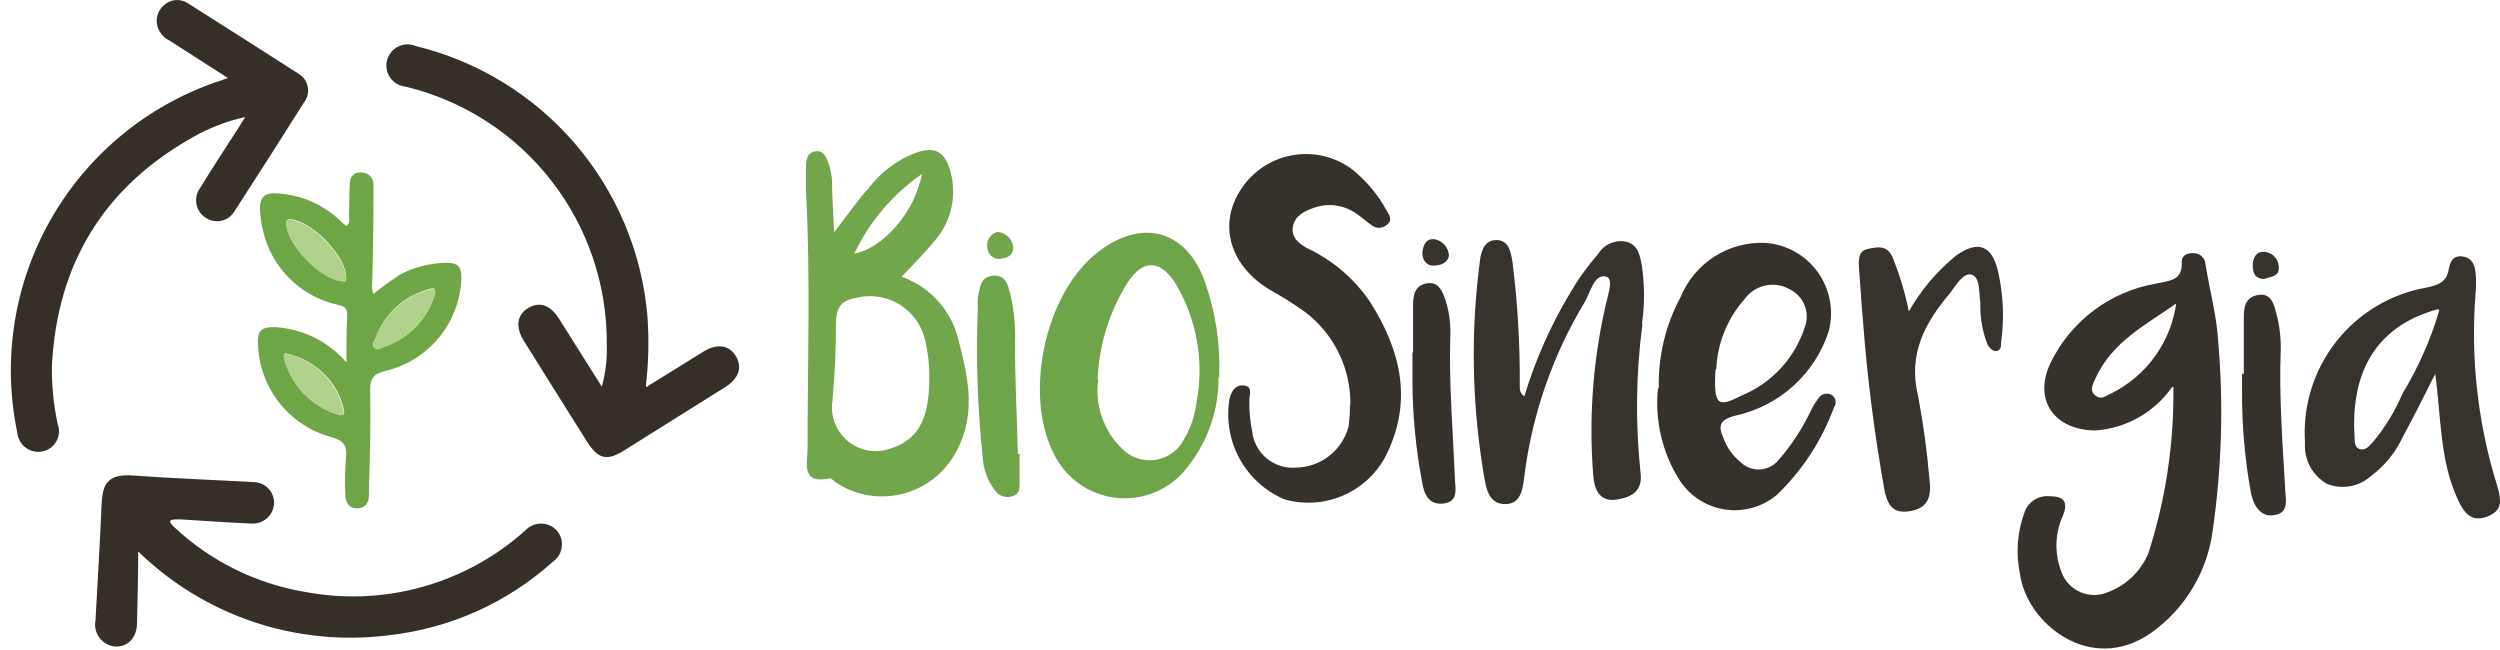 <svg width="150" height="39" viewBox="0 0 150 39" fill="none" xmlns="http://www.w3.org/2000/svg">
<path d="M8.292 33.114C8.292 34.534 8.256 35.954 8.221 37.373C8.221 38.267 7.653 38.835 6.9 38.793C6.717 38.774 6.539 38.718 6.378 38.627C6.217 38.536 6.077 38.412 5.967 38.264C5.856 38.115 5.778 37.946 5.737 37.765C5.697 37.585 5.694 37.398 5.729 37.217C5.857 34.924 5.992 32.639 6.091 30.346C6.141 29.175 6.34 28.409 7.972 28.529C10.393 28.707 12.82 28.792 15.24 28.927C15.567 28.936 15.877 29.074 16.103 29.311C16.329 29.547 16.453 29.863 16.447 30.19C16.439 30.365 16.396 30.537 16.319 30.695C16.242 30.853 16.134 30.993 16.001 31.108C15.868 31.222 15.713 31.308 15.546 31.36C15.378 31.412 15.202 31.43 15.027 31.411C13.608 31.347 12.188 31.248 10.811 31.163H10.62C10.478 31.163 10.258 31.163 10.215 31.262C10.173 31.361 10.343 31.517 10.442 31.617C12.606 33.652 15.322 35.005 18.25 35.506C20.598 35.958 23.019 35.86 25.323 35.22C27.627 34.579 29.752 33.414 31.53 31.816C31.653 31.686 31.802 31.583 31.968 31.514C32.133 31.445 32.311 31.412 32.49 31.416C32.67 31.42 32.846 31.461 33.008 31.537C33.17 31.613 33.315 31.723 33.432 31.858C33.541 31.992 33.622 32.147 33.669 32.314C33.716 32.48 33.729 32.654 33.706 32.826C33.683 32.997 33.626 33.162 33.538 33.311C33.449 33.459 33.331 33.588 33.191 33.689C30.443 36.164 26.987 37.714 23.311 38.118C20.597 38.462 17.84 38.191 15.245 37.325C12.65 36.459 10.283 35.02 8.32 33.114H8.256H8.292ZM13.686 4.688L10.222 2.466C10.049 2.388 9.893 2.277 9.764 2.138C9.635 1.999 9.535 1.835 9.47 1.657C9.389 1.423 9.38 1.17 9.444 0.93C9.509 0.691 9.644 0.477 9.832 0.315C10.02 0.139 10.262 0.03 10.519 0.005C10.776 -0.019 11.033 0.043 11.251 0.181C13.494 1.6 15.723 3.02 17.938 4.439C18.077 4.526 18.196 4.641 18.288 4.777C18.379 4.913 18.441 5.066 18.47 5.228C18.498 5.389 18.491 5.555 18.451 5.714C18.411 5.873 18.337 6.021 18.236 6.15C16.863 8.331 15.477 10.503 14.076 12.666C13.992 12.812 13.879 12.938 13.744 13.038C13.608 13.138 13.453 13.208 13.289 13.245C13.125 13.281 12.955 13.284 12.79 13.251C12.625 13.219 12.468 13.152 12.33 13.056C12.189 12.965 12.068 12.847 11.975 12.708C11.881 12.569 11.817 12.412 11.785 12.248C11.754 12.083 11.757 11.914 11.793 11.75C11.829 11.586 11.899 11.432 11.997 11.296C12.707 10.125 13.48 8.968 14.218 7.811L14.715 7.023C13.595 7.267 12.52 7.684 11.528 8.258C6.219 11.253 3.437 15.838 3.117 21.907C3.094 23.099 3.211 24.291 3.465 25.456C3.526 25.621 3.55 25.798 3.537 25.974C3.523 26.15 3.472 26.321 3.386 26.475C3.301 26.629 3.183 26.763 3.041 26.868C2.899 26.972 2.736 27.045 2.564 27.081C2.389 27.119 2.208 27.12 2.033 27.082C1.857 27.045 1.692 26.971 1.548 26.865C1.404 26.759 1.283 26.623 1.196 26.467C1.108 26.311 1.054 26.138 1.038 25.96C0.128 21.605 0.836 17.067 3.029 13.197C5.223 9.326 8.751 6.386 12.955 4.929L13.665 4.688H13.686ZM38.862 23.17L42.205 21.098C43.035 20.587 43.767 20.7 44.164 21.389C44.562 22.077 44.299 22.73 43.511 23.227L37.52 26.982C36.413 27.692 35.895 27.564 35.214 26.485C33.943 24.476 32.68 22.453 31.423 20.438C30.905 19.607 31.019 18.876 31.707 18.472C32.396 18.067 33.042 18.323 33.546 19.132L36.108 23.199C36.336 22.382 36.437 21.534 36.406 20.686C36.442 17.121 35.268 13.649 33.077 10.836C30.885 8.023 27.806 6.036 24.34 5.199C24.157 5.182 23.98 5.127 23.82 5.035C23.661 4.944 23.524 4.819 23.417 4.669C23.311 4.52 23.238 4.349 23.204 4.168C23.17 3.988 23.176 3.802 23.22 3.624C23.265 3.446 23.348 3.28 23.463 3.137C23.578 2.994 23.723 2.877 23.887 2.796C24.052 2.714 24.232 2.669 24.415 2.663C24.599 2.658 24.781 2.692 24.95 2.764C28.662 3.667 31.998 5.71 34.49 8.606C36.981 11.503 38.502 15.106 38.841 18.912C38.946 20.288 38.92 21.671 38.763 23.043C38.76 23.099 38.76 23.156 38.763 23.213C38.763 23.213 38.855 23.213 38.897 23.17" fill="#352F28"/>
<path d="M20.784 21.751C20.784 20.686 20.784 19.778 20.833 18.862C20.833 18.422 20.578 18.365 20.265 18.287C19.172 18.049 18.169 17.503 17.375 16.715C16.58 15.927 16.027 14.928 15.78 13.837C15.672 13.404 15.611 12.962 15.595 12.517C15.595 11.807 15.908 11.558 16.589 11.601C18.072 11.672 19.474 12.295 20.521 13.347C20.599 13.425 20.691 13.489 20.784 13.567C21.046 13.383 20.933 13.113 20.94 12.857C20.975 12.261 20.94 11.658 20.989 11.062C20.989 10.593 21.238 10.288 21.749 10.352C21.843 10.358 21.935 10.383 22.019 10.425C22.103 10.467 22.178 10.525 22.239 10.597C22.301 10.668 22.348 10.751 22.377 10.841C22.406 10.93 22.417 11.024 22.409 11.118V11.715C22.409 13.451 22.383 15.188 22.331 16.924C22.291 17.164 22.318 17.409 22.409 17.634C22.939 17.203 23.494 16.802 24.07 16.435C24.908 16.013 25.829 15.785 26.767 15.767C27.477 15.767 27.69 15.995 27.683 16.683C27.641 17.983 27.172 19.234 26.349 20.241C25.525 21.248 24.392 21.956 23.126 22.255C22.416 22.439 22.196 22.702 22.21 23.433C22.246 25.321 22.21 27.216 22.139 29.111V29.707C22.139 30.183 21.919 30.495 21.43 30.503C20.94 30.51 20.72 30.14 20.72 29.7C20.684 28.946 20.698 28.189 20.762 27.436C20.833 26.726 20.613 26.435 19.882 26.23C18.654 25.897 17.564 25.18 16.772 24.184C15.981 23.188 15.528 21.965 15.482 20.693C15.425 19.856 15.666 19.607 16.511 19.629C17.324 19.677 18.12 19.887 18.851 20.247C19.582 20.606 20.234 21.108 20.77 21.723L20.784 21.751ZM17.221 21.19C16.951 21.19 17.05 21.41 17.086 21.595C17.306 22.366 17.717 23.07 18.28 23.641C18.843 24.213 19.54 24.634 20.308 24.867C20.656 24.945 20.698 24.867 20.62 24.533C20.492 23.97 20.251 23.439 19.911 22.972C19.252 22.081 18.294 21.459 17.213 21.218L17.221 21.19ZM20.77 16.619C20.77 15.391 18.775 13.319 17.49 13.162C17.178 13.12 17.157 13.262 17.185 13.503C17.334 14.788 19.229 16.711 20.5 16.86C20.684 16.91 20.812 16.903 20.762 16.648L20.77 16.619ZM26.114 17.592C26.114 17.201 25.944 17.286 25.773 17.336C25.037 17.524 24.357 17.889 23.794 18.4C23.231 18.911 22.802 19.552 22.544 20.267C22.48 20.452 22.267 20.7 22.494 20.878C22.721 21.055 22.92 20.842 23.119 20.771C23.711 20.568 24.256 20.247 24.721 19.829C25.187 19.411 25.564 18.903 25.83 18.337C25.944 18.103 26.029 17.854 26.107 17.62L26.114 17.592Z" fill="#6FA645"/>
<path d="M17.214 21.218C18.289 21.472 19.236 22.105 19.883 23C20.223 23.467 20.464 23.998 20.592 24.562C20.671 24.874 20.628 24.973 20.28 24.895C19.512 24.663 18.815 24.241 18.252 23.67C17.689 23.098 17.278 22.394 17.058 21.623C17.022 21.439 16.923 21.211 17.192 21.218H17.214ZM20.763 16.648C20.812 16.903 20.685 16.91 20.493 16.889C19.223 16.74 17.327 14.816 17.178 13.532C17.178 13.29 17.178 13.148 17.484 13.191C18.768 13.347 20.734 15.42 20.763 16.648ZM26.107 17.62C26.029 17.826 25.944 18.102 25.823 18.365C25.557 18.932 25.18 19.439 24.715 19.857C24.249 20.276 23.704 20.596 23.112 20.8C22.913 20.871 22.672 21.048 22.488 20.906C22.303 20.764 22.488 20.48 22.537 20.296C22.795 19.581 23.224 18.939 23.788 18.428C24.35 17.918 25.03 17.552 25.767 17.364C25.937 17.315 26.136 17.23 26.107 17.62Z" fill="#B0D28D"/>
<path d="M130.339 23.204C129.817 23.955 129.134 24.58 128.34 25.034C127.545 25.488 126.66 25.759 125.748 25.827C123.295 25.827 121.97 24.03 123.02 21.8C123.62 20.552 124.511 19.465 125.617 18.632C126.724 17.799 128.015 17.244 129.381 17.013C130.155 16.829 130.968 16.869 130.903 15.701C130.903 15.321 131.244 15.163 131.611 15.19C131.797 15.186 131.976 15.256 132.111 15.383C132.246 15.511 132.326 15.686 132.332 15.872C132.582 17.419 133.001 18.941 133.093 20.489C133.417 24.262 133.307 28.06 132.765 31.808C132.609 33.036 132.199 34.217 131.562 35.278C130.926 36.34 130.076 37.257 129.066 37.973C125.407 40.531 121.564 37.356 121.197 34.418C120.935 33.165 121.04 31.863 121.498 30.667C121.613 30.379 121.819 30.137 122.084 29.976C122.349 29.815 122.659 29.744 122.967 29.775C123.702 29.775 124.148 29.998 123.78 30.929C123.539 31.454 123.406 32.021 123.388 32.598C123.37 33.174 123.468 33.749 123.676 34.287C123.769 34.561 123.918 34.813 124.114 35.026C124.31 35.239 124.549 35.409 124.814 35.525C125.079 35.641 125.366 35.7 125.655 35.7C125.945 35.699 126.231 35.638 126.496 35.52C127.038 35.316 127.532 35.002 127.947 34.598C128.363 34.194 128.69 33.709 128.909 33.172C129.94 29.965 130.445 26.612 130.404 23.243L130.339 23.204ZM130.653 18.154C128.804 19.466 126.719 20.489 125.722 22.718C125.578 23.059 125.341 23.427 125.722 23.728C126.102 24.03 126.351 23.729 126.64 23.623C127.702 23.103 128.618 22.327 129.307 21.366C129.996 20.404 130.436 19.288 130.588 18.115L130.653 18.154ZM81.021 24.279C81.035 23.208 80.798 22.148 80.329 21.184C79.86 20.221 79.171 19.381 78.319 18.731C77.654 18.255 76.962 17.817 76.247 17.419C73.807 15.99 73.059 13.485 74.45 11.373C74.795 10.835 75.248 10.375 75.78 10.021C76.312 9.666 76.911 9.426 77.54 9.314C78.17 9.202 78.815 9.221 79.437 9.37C80.058 9.519 80.642 9.794 81.152 10.179C81.988 10.855 82.683 11.688 83.198 12.632C83.369 12.921 83.579 13.222 83.198 13.498C83.071 13.609 82.908 13.671 82.739 13.671C82.57 13.671 82.407 13.609 82.28 13.498C81.978 13.288 81.703 13.039 81.401 12.829C81.026 12.56 80.59 12.387 80.133 12.328C79.675 12.268 79.21 12.323 78.778 12.488C78.227 12.684 77.689 12.96 77.571 13.603C77.453 14.245 77.965 14.652 78.476 14.914C79.973 15.625 81.254 16.72 82.188 18.088C84.09 21.066 84.812 24.201 83.067 27.506C82.486 28.529 81.578 29.328 80.488 29.772C79.399 30.217 78.191 30.283 77.06 29.959C75.918 29.47 74.973 28.613 74.376 27.524C73.779 26.435 73.565 25.177 73.768 23.951C73.873 23.506 74.082 23.125 74.541 23.125C75.224 23.125 74.948 23.702 74.961 24.056C74.953 24.673 75.01 25.288 75.132 25.893C75.201 26.524 75.514 27.103 76.004 27.507C76.494 27.911 77.122 28.108 77.755 28.057C78.479 28.047 79.179 27.8 79.75 27.355C80.321 26.91 80.73 26.291 80.916 25.591C80.967 25.178 80.993 24.762 80.995 24.345" fill="#36312A"/>
<path d="M99.528 23.282C99.482 21.376 99.934 19.491 100.84 17.813C101.252 16.815 101.962 15.968 102.872 15.388C103.783 14.809 104.851 14.524 105.929 14.573C106.551 14.618 107.155 14.799 107.699 15.104C108.242 15.409 108.712 15.831 109.074 16.338C109.436 16.845 109.681 17.426 109.793 18.04C109.905 18.653 109.88 19.283 109.72 19.885C109.31 21.142 108.579 22.269 107.599 23.155C106.618 24.041 105.423 24.654 104.132 24.935C103.135 25.198 103.083 25.565 103.424 26.326C103.626 26.87 103.97 27.35 104.421 27.716C104.574 27.869 104.758 27.988 104.96 28.066C105.162 28.144 105.378 28.178 105.595 28.167C105.811 28.156 106.023 28.1 106.216 28.002C106.409 27.904 106.579 27.766 106.716 27.598C107.47 26.733 108.106 25.771 108.605 24.738C108.74 24.441 108.907 24.16 109.103 23.899C109.18 23.774 109.3 23.682 109.441 23.641C109.581 23.599 109.732 23.612 109.864 23.676C109.929 23.709 109.986 23.756 110.031 23.814C110.076 23.871 110.108 23.937 110.125 24.008C110.143 24.079 110.145 24.153 110.132 24.224C110.118 24.296 110.09 24.364 110.048 24.424C109.322 26.407 108.156 28.201 106.637 29.67C106.212 30.033 105.715 30.302 105.177 30.458C104.64 30.613 104.076 30.653 103.523 30.573C102.969 30.494 102.439 30.297 101.967 29.997C101.496 29.696 101.093 29.299 100.788 28.831C99.744 27.194 99.282 25.253 99.476 23.322L99.528 23.282ZM102.926 22.181C102.821 24.293 103.03 24.489 104.473 23.742C105.385 23.37 106.202 22.801 106.866 22.075C107.531 21.349 108.026 20.485 108.316 19.544C108.45 19.132 108.43 18.685 108.262 18.285C108.093 17.886 107.787 17.56 107.398 17.367C106.949 17.105 106.418 17.022 105.91 17.134C105.402 17.246 104.955 17.544 104.657 17.97C103.634 19.126 103.041 20.599 102.978 22.141L102.926 22.181Z" fill="#36322B"/>
<path d="M146.157 22.351C145.435 23.768 144.845 24.974 144.163 26.221C143.729 27.157 143.066 27.969 142.235 28.581C141.882 28.892 141.45 29.098 140.987 29.177C140.523 29.256 140.047 29.204 139.612 29.027C139.181 28.781 138.829 28.417 138.597 27.978C138.365 27.539 138.262 27.043 138.3 26.548C138.155 24.368 138.822 22.211 140.174 20.493C141.526 18.776 143.465 17.62 145.619 17.249C146.341 17.091 146.813 16.908 146.931 16.121C147.009 15.741 147.154 15.321 147.731 15.386C148.308 15.452 148.478 15.872 148.531 16.331C148.574 16.767 148.574 17.206 148.531 17.642C148.23 21.538 148.675 25.456 149.843 29.185C149.935 29.469 149.988 29.765 150 30.064C150 30.444 149.816 30.759 149.265 30.982C148.282 31.375 147.836 30.759 147.482 29.998C146.367 27.624 146.485 25.04 146.091 22.273L146.157 22.351ZM146.288 18.547C142.209 19.649 141.041 22.784 141.278 26.273C141.278 26.509 141.278 26.89 141.632 26.955C141.986 27.021 142.143 26.745 142.353 26.548C143.092 25.674 143.693 24.692 144.137 23.637C145.092 22.071 145.838 20.386 146.354 18.626L146.288 18.547ZM114.481 18.77C115.217 17.453 116.196 16.287 117.366 15.334C118.678 14.403 119.504 14.717 119.872 16.239C120.199 17.645 120.265 19.098 120.068 20.528C120.068 20.725 120.068 20.987 119.832 21.053C119.596 21.118 119.386 20.895 119.255 20.685C118.941 19.884 118.794 19.027 118.822 18.167C118.73 17.577 118.822 16.672 118.324 16.488C117.825 16.305 117.353 17.118 117.012 17.577C115.504 19.348 114.468 21.236 115.084 23.755C115.398 25.408 115.625 27.076 115.766 28.752C115.884 29.696 115.766 30.47 114.612 30.667C113.654 30.824 113.3 30.405 113.09 29.526C112.476 26.128 112.038 22.7 111.779 19.256C111.674 18.154 111.621 17.039 111.53 15.937C111.53 15.439 111.53 15.045 112.107 14.927C112.684 14.809 113.222 14.704 113.549 15.426C113.99 16.506 114.324 17.626 114.546 18.77" fill="#37322B"/>
<path d="M134.628 22.456V19.007C134.628 18.43 134.72 17.813 135.507 17.695C136.294 17.577 136.438 18.285 136.582 18.81C136.773 19.528 136.862 20.27 136.844 21.013C136.74 23.768 136.949 26.509 137.107 29.264C137.107 29.88 137.408 30.733 136.49 30.903C135.572 31.074 135.179 30.221 135.047 29.526C134.682 27.5 134.507 25.445 134.523 23.387V22.404L134.628 22.456ZM84.785 21.145V18.311C84.785 17.708 84.89 17.118 85.612 17C86.333 16.882 86.543 17.485 86.74 18.036C86.961 18.744 87.055 19.486 87.015 20.226C86.936 23.02 87.172 25.814 87.291 28.608C87.291 29.224 87.579 30.077 86.635 30.208C85.69 30.339 85.428 29.578 85.323 28.896C84.947 26.916 84.754 24.905 84.746 22.889V21.158" fill="#36322B"/>
<path d="M86.937 15.36C86.819 15.832 86.386 15.924 85.992 15.937C85.599 15.95 85.297 15.57 85.349 15.098C85.402 14.626 85.625 14.272 86.11 14.363C86.341 14.411 86.548 14.536 86.698 14.717C86.848 14.898 86.933 15.125 86.937 15.36ZM135.861 16.737C135.297 16.737 135.166 16.37 135.166 15.924C135.166 15.478 135.375 15.072 135.848 15.111C135.97 15.118 136.09 15.149 136.2 15.202C136.311 15.255 136.41 15.329 136.491 15.42C136.573 15.512 136.636 15.618 136.676 15.734C136.716 15.85 136.734 15.972 136.726 16.095C136.726 16.633 136.189 16.593 135.861 16.737ZM98.518 19.439C98.682 18.295 98.682 17.134 98.518 15.99C98.413 15.4 98.308 14.678 97.587 14.508C97.265 14.437 96.929 14.469 96.626 14.598C96.323 14.727 96.067 14.948 95.895 15.229C95.247 15.972 94.671 16.776 94.177 17.629C93.021 19.56 92.109 21.626 91.462 23.781C91.121 23.532 91.199 23.269 91.186 23.033C91.201 20.565 91.052 18.098 90.74 15.649C90.635 15.059 90.504 14.416 89.796 14.403C89.088 14.39 88.865 15.045 88.799 15.623C88.241 19.828 88.308 24.093 88.996 28.28C89.14 29.093 89.219 30.247 90.308 30.247C91.396 30.247 91.383 29.067 91.501 28.267C91.992 24.678 93.21 21.228 95.082 18.128C95.436 17.538 95.646 16.383 96.393 16.606C96.866 16.751 96.394 17.918 96.275 18.6C95.549 21.901 95.324 25.292 95.606 28.66C95.698 29.5 96.066 30.129 97.023 29.972C97.981 29.814 98.584 29.408 98.427 28.319C98.118 25.374 98.158 22.402 98.545 19.466" fill="#37322B"/>
<path d="M50.066 13.917C50.879 12.855 51.456 12.015 52.112 11.294C52.837 10.338 53.813 9.602 54.932 9.169C56.112 8.749 56.703 9.104 57.031 10.31C57.232 11.05 57.241 11.828 57.058 12.571C56.874 13.315 56.504 14 55.981 14.56C55.417 15.255 54.775 15.872 54.106 16.606C54.899 16.888 55.614 17.353 56.193 17.964C56.772 18.575 57.199 19.314 57.437 20.121C58.028 22.39 58.631 24.699 57.437 26.968C57.124 27.608 56.678 28.175 56.13 28.629C55.581 29.084 54.941 29.416 54.254 29.605C53.567 29.794 52.847 29.834 52.143 29.723C51.439 29.612 50.767 29.353 50.171 28.962C50.026 28.87 49.882 28.673 49.764 28.7C48.033 29.08 48.453 27.768 48.453 26.916C48.453 21.774 48.636 16.633 48.361 11.491V11.071V9.917C48.361 9.536 48.466 9.143 48.938 9.077C49.41 9.012 49.568 9.432 49.699 9.759C49.824 10.105 49.899 10.468 49.922 10.835C49.922 11.766 50 12.711 50.053 13.996L50.066 13.917ZM55.745 22.968C55.787 22.18 55.721 21.39 55.549 20.62C55.472 20.154 55.3 19.71 55.043 19.315C54.785 18.92 54.449 18.583 54.054 18.325C53.659 18.067 53.215 17.894 52.749 17.817C52.284 17.74 51.808 17.761 51.351 17.878C50.394 18.036 50.184 18.521 50.158 19.361C50.158 20.908 50.092 22.469 49.948 24.03C49.878 24.469 49.921 24.918 50.072 25.335C50.223 25.753 50.477 26.125 50.812 26.417C51.146 26.709 51.549 26.912 51.983 27.006C52.417 27.1 52.867 27.083 53.292 26.955C54.998 26.457 55.719 25.302 55.758 22.889L55.745 22.968ZM55.312 10.441C53.568 11.652 52.171 13.298 51.26 15.216C53.017 14.901 54.958 12.632 55.325 10.363L55.312 10.441Z" fill="#72A64A"/>
<path d="M73.112 22.653C73.127 24.551 72.503 26.399 71.341 27.899C70.879 28.555 70.257 29.081 69.535 29.429C68.813 29.777 68.014 29.936 67.213 29.89C66.413 29.844 65.637 29.595 64.96 29.167C64.282 28.738 63.725 28.144 63.34 27.44C61.334 23.873 62.658 17.511 65.964 15.059C68.587 13.078 71.21 13.839 72.299 16.921C72.942 18.752 73.232 20.688 73.151 22.627L73.112 22.653ZM65.898 22.758C65.789 23.514 65.861 24.284 66.107 25.007C66.354 25.729 66.767 26.384 67.314 26.916C67.574 27.183 67.895 27.383 68.249 27.5C68.602 27.618 68.979 27.648 69.347 27.589C69.715 27.529 70.063 27.383 70.362 27.16C70.662 26.938 70.903 26.647 71.066 26.312C71.441 25.672 71.682 24.963 71.774 24.227C72.278 21.705 71.809 19.086 70.463 16.895C69.558 15.583 68.587 15.583 67.695 16.895C66.567 18.658 65.933 20.692 65.859 22.784L65.898 22.758ZM61.176 27.283V28.883C61.176 29.421 61.176 29.644 60.704 29.788C60.504 29.843 60.291 29.83 60.099 29.752C59.907 29.673 59.746 29.534 59.642 29.355C59.233 28.787 58.996 28.113 58.959 27.414C58.647 24.439 58.55 21.445 58.671 18.456C58.651 18.255 58.651 18.053 58.671 17.852C58.802 17.314 58.763 16.633 59.563 16.541C60.363 16.449 60.481 17.157 60.625 17.669C60.848 18.627 60.94 19.611 60.901 20.594C60.901 22.81 61.019 25.027 61.071 27.23H61.176" fill="#6FA549"/>
<path d="M59.864 13.917C60.1 13.937 60.322 14.038 60.492 14.203C60.662 14.368 60.769 14.587 60.796 14.822C60.796 15.373 60.389 15.478 59.996 15.531C59.602 15.583 59.248 15.268 59.235 14.796C59.211 14.598 59.262 14.397 59.379 14.234C59.495 14.072 59.669 13.959 59.864 13.917Z" fill="#72A64A"/>
</svg>
